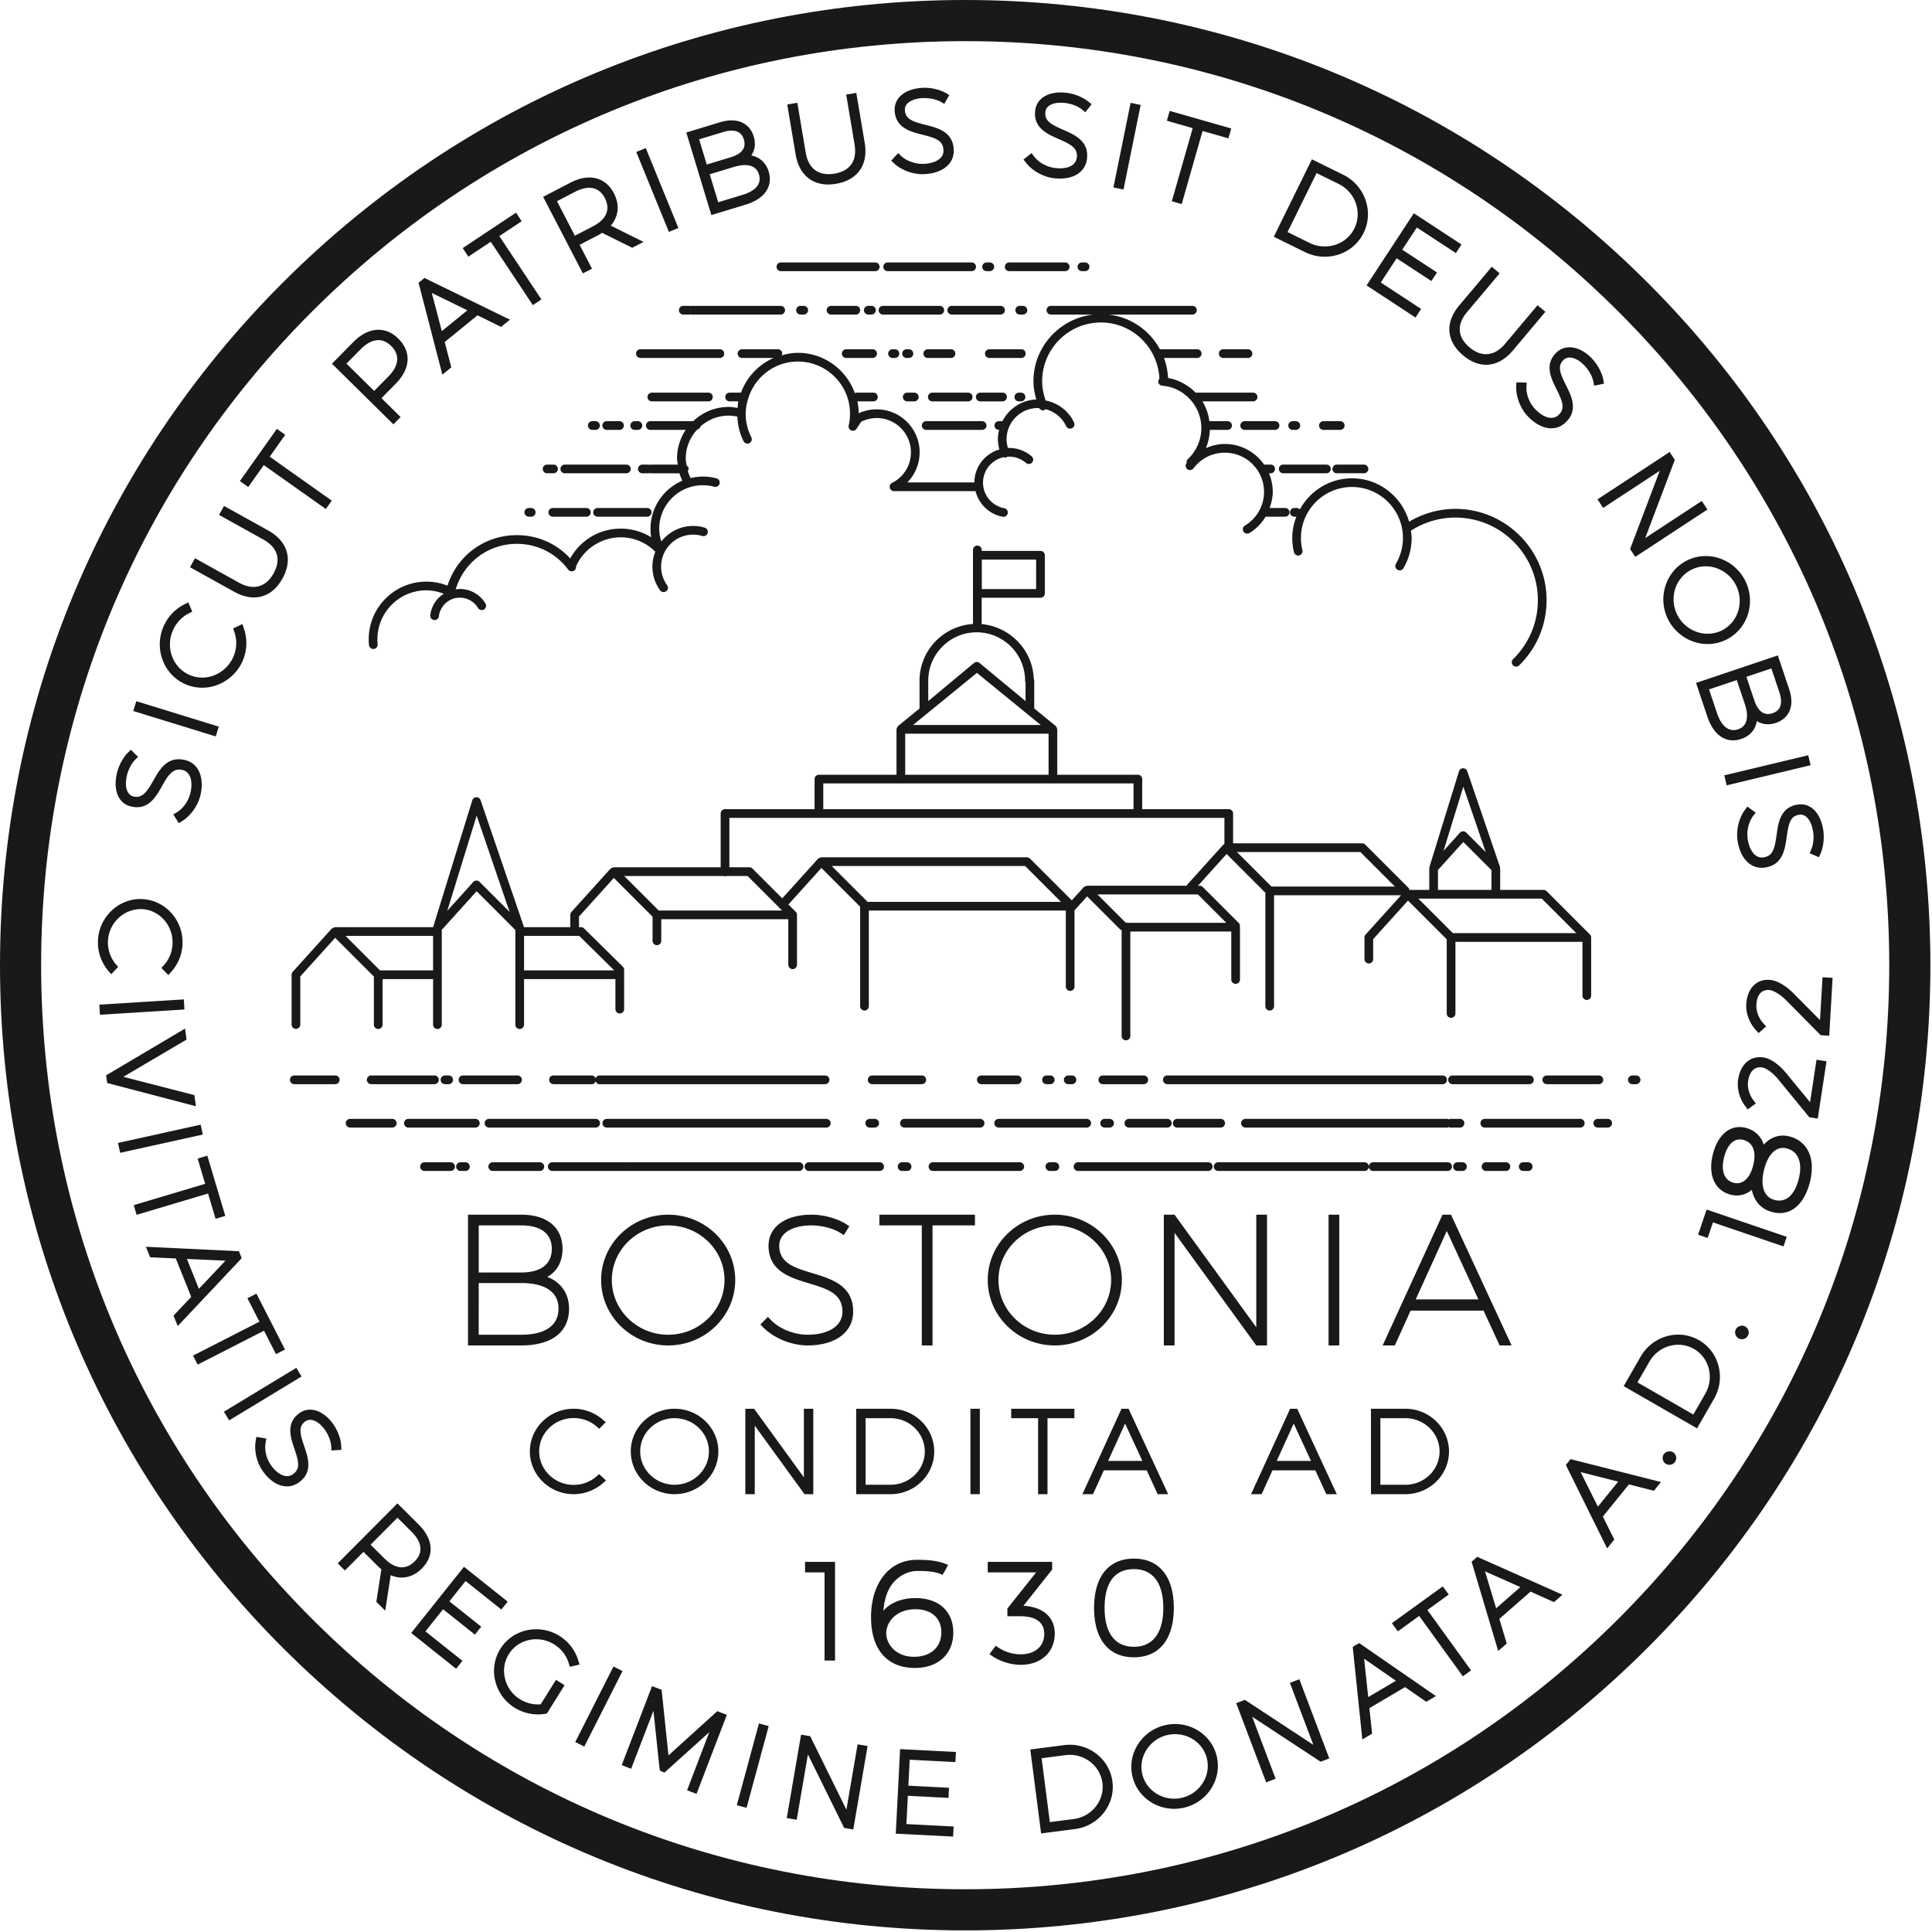 <svg class="seal" width="720" height="720" xmlns="http://www.w3.org/2000/svg"><g class="seal__paths" fill="#1A1918" fill-rule="evenodd"><path d="M359.701 704.073c-91.986 0-178.465-35.819-243.509-100.863C51.151 538.163 15.328 451.683 15.328 359.701c0-91.985 35.819-178.462 100.864-243.506C181.236 51.151 267.715 15.331 359.701 15.331c91.988 0 178.465 35.82 243.506 100.864 65.044 65.041 100.863 151.517 100.863 243.506 0 91.985-35.819 178.465-100.863 243.509-65.041 65.044-151.518 100.863-243.506 100.863zm254.344-598.716C546.109 37.417 455.779 0 359.701 0c-96.079 0-186.408 37.417-254.347 105.357C37.414 173.293 0 263.622 0 359.701c0 96.082 37.414 186.411 105.354 254.347 67.936 67.94 158.265 105.354 254.347 105.354 96.081 0 186.411-37.414 254.344-105.354 67.939-67.939 105.357-158.269 105.357-254.347 0-96.075-37.418-186.405-105.357-254.344z"/><path d="M48.96 300.579c.711.157 1.406.24 2.063.24 4.928 0 7.299-4.212 9.393-7.93 2.011-3.568 3.93-6.857 7.575-5.941 2.824.631 4.003 3.936 3.004 8.417-.673 3.029-2.675 5.921-5.096 7.369l-1.316.788 2.05 3.251 1.268-.788c3.28-2.05 5.96-5.893 6.831-9.791.711-3.177.57-6.066-.406-8.359-1.051-2.456-2.95-4.055-5.493-4.618a10.142 10.142 0 0 0-2.207-.263c-5.012 0-7.408 4.253-9.518 8.004-2.236 3.968-4.058 6.623-7.312 5.883-2.457-.551-3.446-3.574-2.524-7.706.513-2.293 1.73-4.653 3.104-6.008l1.088-1.063-2.706-2.649-1.044 1.038c-1.89 1.857-3.526 4.938-4.176 7.846-1.432 6.403.695 11.22 5.422 12.28m32.575-29.792l-30.737-9.48-1.13 3.661 30.723 9.47 1.144-3.651m-12.078-15.645a15.523 15.523 0 0 0 5.884 1.149c6.597 0 12.721-4.157 15.235-10.344a16.74 16.74 0 0 0 .298-11.799l-.538-1.579-3.456 1.624.449 1.278c1.024 2.908.932 6.123-.257 9.047-1.944 4.785-6.649 7.997-11.706 7.997-1.527 0-3.033-.294-4.48-.877-3.027-1.233-5.378-3.613-6.627-6.7-1.252-3.107-1.239-6.543.036-9.676 1.197-2.953 3.363-5.326 6.094-6.681l1.253-.627-1.458-3.472-1.431.721a16.628 16.628 0 0 0-7.965 8.631c-3.418 8.414.47 17.974 8.669 21.308m25.171-32.498c4.397 0 8.077-2.438 10.642-7.05 1.941-3.494 2.476-6.991 1.544-10.111-.929-3.116-3.305-5.809-6.87-7.789l-16.446-9.14-1.864 3.334 16.449 9.147c2.694 1.499 4.391 3.36 5.045 5.534.647 2.156.243 4.567-1.198 7.161-2.838 5.118-7.539 6.374-12.811 3.45l-16.452-9.147-1.855 3.353 16.446 9.131c2.533 1.409 5.012 2.127 7.37 2.127m3.679-49.319l22.724 16.084.4.285 2.216-3.116-23.13-16.379 5.788-8.173-3.123-2.207-13.781 19.463 3.122 2.216 5.784-8.173m30.817-37.815l5.313-5.38c3.93-3.988 8.02-4.468 11.271-1.259 1.537 1.512 2.322 3.158 2.331 4.891.013 2.091-1.124 4.355-3.286 6.543l-5.31 5.39-10.319-10.185zm17.487 22.624l2.684-2.728-7.129-7.027 5.313-5.384c5.553-5.637 5.896-11.93.919-16.84-2.155-2.13-4.698-3.254-7.353-3.254-3.168 0-6.396 1.57-9.333 4.539l-7.994 8.109 22.541 22.24.352.345zm27.569-42.48l-9.525 7.744-3.737-14.227 13.262 6.483zm-5.986 21.259l-2.469-9.448 12.237-9.954 8.494 4.173.285.138 3.299-2.69-31.854-15.537-2.194 1.787 8.871 34.238 3.331-2.707zm14.701-46.804l15.68 23.6 3.19-2.117-15.68-23.604 8.333-5.54-2.104-3.193-19.876 13.201 2.11 3.193 8.347-5.54m24.67-15.124l6.713-3.487c5.019-2.611 8.977-1.813 11.107 2.283 1.089 2.098 1.268 4.068.532 5.858-.75 1.816-2.422 3.408-4.964 4.73l-6.71 3.478-6.678-12.862zm13.054 25.155l-4.615-8.894 6.713-3.488a25.621 25.621 0 0 0 1.694-.983l11.204 5.566 4.221-2.181-12.228-6.073c2.962-3.42 3.398-7.782 1.172-12.067-1.96-3.783-5.208-5.868-9.141-5.868-2.241 0-4.637.657-7.129 1.954l-10.101 5.252 14.809 28.524 3.401-1.742zm32.194-15.162l-12.145-29.776-3.548 1.435 12.154 29.782 3.539-1.441m14.838-9.602l-3.161-10.431 8.987-2.723c1.525-.464 2.915-.698 4.132-.698 2.767 0 4.525 1.173 5.227 3.485 1.319 4.365-2.64 6.565-6.195 7.642l-8.99 2.725zm-7.113-23.447l8.99-2.726c1.131-.345 2.178-.518 3.104-.518 2.379 0 3.923 1.108 4.589 3.298.452 1.486.304 2.787-.435 3.863-.801 1.162-2.326 2.114-4.411 2.748l-8.986 2.725-2.851-9.39zm4.564 28.226l12.651-3.844c3.472-1.05 6.011-2.645 7.549-4.733 1.614-2.191 2.017-4.827 1.165-7.632-.98-3.235-3.324-5.391-6.495-6.012 1.381-1.973 1.704-4.452.91-7.072-1.156-3.814-4.151-6.001-8.218-6.001-1.326 0-2.755.227-4.247.679l-12.654 3.84 9.195 30.304.144.471zm43.544-11.402c.939 0 1.928-.09 2.937-.266 3.965-.663 7.037-2.421 8.881-5.083 1.871-2.69 2.47-6.136 1.778-10.236l-3.04-18.066-.08-.487-3.772.634 3.122 18.557c.509 3.036.112 5.521-1.178 7.385-1.281 1.851-3.418 3.04-6.342 3.53-5.899.928-9.678-1.848-10.684-7.853l-3.036-18.083-.08-.49-3.776.66 3.122 18.537c1.198 7.155 5.628 11.261 12.148 11.261m35.647-7.677l-.298.006c-3.123 0-6.255-1.137-8.174-2.965l-1.105-1.064-2.594 2.838 1.099 1.012c2.68 2.476 6.725 4.013 10.562 4.013.234 0 .462-.006.686-.022 6.908-.334 11.206-3.917 10.953-9.122-.275-6.697-5.986-8.115-10.572-9.252-5.054-1.269-7.456-2.226-7.616-5.503a3.118 3.118 0 0 1 .845-2.338c1.124-1.242 3.229-2.001 5.906-2.13l.282-.003c2.37 0 4.858.548 6.338 1.4l1.313.759 1.848-3.296-1.278-.74c-2.29-1.325-5.726-2.1-8.679-1.937-6.45.311-10.63 3.721-10.399 8.487.32 6.473 5.934 7.872 10.447 9 5.153 1.284 7.597 2.267 7.741 5.729.067 1.368-.487 2.515-1.653 3.405-1.306 1.009-3.266 1.604-5.652 1.723m48.476 5.342a20.4 20.4 0 0 0 2.226.131c5.688 0 9.554-2.805 10.082-7.318.839-6.642-4.557-8.99-8.891-10.876-4.778-2.088-6.988-3.427-6.601-6.681.25-2.12 2.399-3.385 5.743-3.385.535 0 1.095.032 1.669.099 2.328.269 4.797 1.239 6.286 2.469l1.179.974 2.344-2.966-1.124-.926c-2.046-1.691-5.278-3.007-8.237-3.359a19.064 19.064 0 0 0-2.14-.128c-5.38 0-9.028 2.594-9.521 6.773-.759 6.438 4.541 8.75 8.814 10.614 4.868 2.124 7.116 3.501 6.681 6.928-.292 2.482-2.63 3.962-6.255 3.962a14.291 14.291 0 0 1-1.81-.116c-3.087-.362-6.168-2.056-7.85-4.32l-.916-1.227-3.026 2.37.912 1.179c2.367 3.058 6.464 5.335 10.435 5.803m32.223-26.826l.096-.48-3.748-.782-6.299 31.031-.096.481 3.75.784 6.297-31.034m11.709 35.419l3.683 1.044 7.782-27.249 9.631 2.751 1.047-3.686-22.941-6.549-1.054 3.67 9.634 2.758-7.782 27.261m62.152-6.473a12.681 12.681 0 0 1 6.405 7.178c1.108 3.135.926 6.472-.519 9.4-2.04 4.15-6.277 6.725-11.049 6.725-1.979 0-3.885-.445-5.659-1.322l-8.206-4.042 10.825-21.974 8.203 4.035zm-5.16 27.131c6.242 0 11.789-3.398 14.483-8.862 3.914-7.966.49-17.702-7.632-21.708l-11.636-5.727-14.204 28.853 11.632 5.727a16.574 16.574 0 0 0 7.357 1.717zm15.585 10.697l17.832 11.693.41.272 2.098-3.203-15.043-9.854 5.909-9.016 12.535 8.205.41.266 2.101-3.187-12.952-8.487 5.429-8.279 14.55 9.525 2.104-3.187-17.349-11.373-.41-.272-17.352 26.487-.272.41m30.89 17.163c.243 3.228 1.995 6.303 5.07 8.894 2.783 2.332 5.675 3.513 8.602 3.513 3.597 0 7.046-1.844 9.983-5.332l12.103-14.403-2.93-2.453-12.107 14.393c-3.878 4.612-8.724 5.115-13.185 1.348-2.284-1.915-3.523-4.026-3.683-6.274-.164-2.251.759-4.589 2.741-6.947l11.789-14.024.314-.378-2.924-2.454-12.106 14.39c-2.674 3.181-3.907 6.454-3.667 9.727m40.61 31.166c-2.075 1.979-5.576 1.044-8.66-2.217-2.136-2.254-3.411-5.534-3.254-8.349l.087-1.547-3.847-.086-.051 1.47c-.144 3.856 1.54 8.231 4.285 11.145 2.745 2.902 5.861 4.5 8.779 4.5 1.989 0 3.814-.737 5.278-2.127 4.903-4.56 2.267-9.819.147-14.047-2.328-4.66-3.164-7.1-.781-9.358 1.79-1.694 4.99-.756 7.805 2.232 1.608 1.694 2.876 4.02 3.231 5.925l.282 1.502 3.696-.762-.266-1.441c-.483-2.607-2.123-5.691-4.17-7.853-2.587-2.745-5.579-4.257-8.426-4.257-1.826 0-3.481.647-4.782 1.871-4.711 4.461-2.123 9.637-.041 13.797 2.373 4.756 3.215 7.251.688 9.602m14.569 31.39l2.098 3.199 21.09-13.836-10.771 28.434-.275.714 1.931 2.934 26.471-17.375.413-.269-2.098-3.199-21.087 13.835 10.765-28.433.275-.715-1.928-2.933-26.47 17.375-.414.269m51.702 32.203c3.033 6.28.564 13.781-5.505 16.721a11.825 11.825 0 0 1-5.154 1.169c-4.807 0-9.284-2.834-11.405-7.222-3.033-6.28-.547-13.787 5.548-16.734a11.714 11.714 0 0 1 5.134-1.169c4.794 0 9.262 2.838 11.382 7.235zm-18.185-9.503c-3.85 1.861-6.735 5.173-8.125 9.32a16.536 16.536 0 0 0 .8 12.513c2.758 5.704 8.587 9.391 14.851 9.391a15.5 15.5 0 0 0 6.816-1.563c7.968-3.853 11.238-13.641 7.289-21.82-2.757-5.711-8.58-9.403-14.828-9.403-2.377 0-4.667.525-6.803 1.562zm31.271 40.32l2.995 8.903c.384 1.134.788 2.809.535 4.337-.279 1.71-1.288 2.834-3.075 3.436a5.445 5.445 0 0 1-1.739.308c-2.774 0-4.263-2.694-5.025-4.952l-2.995-8.903 9.304-3.129zm-12.41 22.678c-3.331 1.143-6.165-1.044-7.821-5.96l-2.992-8.904 10.329-3.475 2.998 8.904c.97 2.879 1.931 7.936-2.514 9.435zm-11.447-4.743c1.922 5.713 5.323 8.862 9.58 8.862.989 0 2.011-.176 3.039-.516 3.26-1.102 5.3-3.452 5.819-6.671 1.986 1.294 4.519 1.553 7.094.695 2.578-.875 4.388-2.537 5.234-4.804.819-2.194.72-4.827-.285-7.821l-4.215-12.529-30.481 10.252 4.215 12.532zm6.316 21.91l.881 3.728 29.827-7.159 1.454-.342-.884-3.722-30.801 7.382-.477.113m27.316 10.889c-6.402 1.018-7.193 6.751-7.831 11.36-.727 5.265-1.441 7.802-4.858 8.311-2.844.487-5.176-2.197-5.887-6.719-.487-3.069.311-6.495 2.031-8.725l.938-1.22-3.113-2.264-.877 1.191c-2.3 3.104-3.383 7.661-2.761 11.617.98 6.171 4.423 10.008 8.983 10.008.43 0 .862-.038 1.272-.106 6.614-.996 7.414-6.825 8.058-11.507.717-5.163 1.406-7.651 4.644-8.161 2.444-.416 4.513 2.076 5.176 6.243.365 2.312.099 4.951-.679 6.722l-.609 1.393 3.475 1.474.592-1.352c1.073-2.428 1.464-5.896.997-8.836-.929-5.874-4.132-9.525-8.36-9.525-.39 0-.794.032-1.191.096M41.427 363.067l2.604-2.716-.865-1.009c-1.957-2.312-3.004-5.287-2.943-8.372.128-6.719 5.65-12.186 12.298-12.186 3.19.054 6.178 1.403 8.411 3.795 2.239 2.399 3.436 5.544 3.369 8.859-.061 3.119-1.207 6.05-3.225 8.247l-.942 1.028 2.585 2.661 1.054-1.159a16.344 16.344 0 0 0 4.256-10.707c.173-8.906-6.748-16.292-15.444-16.465h-.281c-8.552 0-15.642 7.113-15.809 15.857a16.471 16.471 0 0 0 3.875 10.908l1.057 1.259m27.3 13.144l-.221-3.763-31.002 1.934-.49.029.237 3.763 30.989-1.934.487-.029m3.709 31.902l-26.471-6.812 23.56-13.881-.564-4.099-29.407 17.429.393 2.847 33.062 8.661-.573-4.145m2.341 11.024l-30.333 6.71-.483.105.832 3.677 30.794-6.809-.81-3.683m5.57 35.073l3.609-1.092-6.69-22.413-3.61 1.067 2.806 9.413-26.621 7.942 1.079 3.607 26.618-7.937 2.809 9.413m3.683 15.607l-9.906 10.502-4.465-11.146 14.371.644zm5.012-3.53l-33.894-1.62-.763-.039 1.57 3.927 9.566.442 5.749 14.332-6.601 6.963 1.57 3.888 23.837-25.295-1.034-2.598zm13.81 38.359l3.363-1.707-10.425-20.398-.224-.435-3.363 1.707 4.471 8.743-24.292 12.42-.436.225 1.71 3.362 24.732-12.644 4.464 8.727m9.531 8.34l-1.95-3.225-26.563 16.097-.42.253 1.951 3.225 26.563-16.097.419-.253m14.775 25.888c-.125-2.601-1.307-5.813-3.008-8.186-2.434-3.402-5.563-5.349-8.58-5.349-1.435 0-2.761.433-3.946 1.281-5.172 3.703-3.343 9.08-1.873 13.401 1.672 4.925 2.158 7.459-.605 9.403-2.265 1.643-5.551.259-8.097-3.293-1.771-2.479-2.575-5.829-2.05-8.538l.282-1.48-3.731-.634-.253 1.451c-.65 3.741.407 8.212 2.687 11.386 2.588 3.619 5.775 5.614 8.974 5.614 1.579 0 3.052-.484 4.375-1.432 5.368-3.789 3.504-9.246 2.008-13.63-1.64-4.83-2.126-7.312.477-9.179 1.996-1.397 4.923-.077 7.267 3.183 1.336 1.87 2.261 4.305 2.357 6.197l.077 1.499 3.706-.253-.067-1.441m27.386 43c-3.292 3.298-7.283 2.895-11.187-.993l-5.24-5.217 10.012-10.06 5.24 5.227c2.786 2.773 5.252 6.94 1.175 11.043zm1.486-13.721l-7.911-7.878-21.913 22.005-.345.35 2.674 2.651 6.924-6.956 5.24 5.227c.455.451.906.852 1.425 1.291l-1.877 12.125 3.318 3.283 2.04-13.208c1.345.58 2.713.871 4.081.871 2.722 0 5.329-1.169 7.532-3.385 4.747-4.769 4.305-10.893-1.188-16.376zm17.481 21.052l13.333 10.626 2.357-2.946-16.289-12.984-19.659 24.661 16.738 13.342 2.344-2.956-13.781-10.975 6.572-8.251 11.869 9.461 2.345-2.956-11.863-9.445 6.034-7.577m42.003 29.625a16.293 16.293 0 0 0-6.998-9.153 16.325 16.325 0 0 0-8.669-2.499c-5.525 0-10.528 2.726-13.378 7.293-2.236 3.568-2.911 7.821-1.903 11.975 1.006 4.147 3.571 7.69 7.223 9.973a16.43 16.43 0 0 0 8.714 2.486c.897 0 1.784-.071 2.633-.205l.66-.106 6.607-10.569-3.197-2.002-5.7 9.122a12.765 12.765 0 0 1-7.741-1.884 12.52 12.52 0 0 1-5.563-7.683c-.779-3.18-.273-6.428 1.425-9.137 2.174-3.472 5.989-5.541 10.204-5.541 2.36 0 4.682.669 6.709 1.934 2.643 1.656 4.567 4.145 5.419 7.008l.394 1.326 3.619-.83-.458-1.508m13.119 2.213l-14.249 28.152 3.359 1.716 14.249-28.151-3.359-1.717m20.491 33.135l-2.563-24.446-3.564-1.358-11.299 29.439 3.513 1.362 8.305-21.625 2.277 21.5.198.864 1.634.676 16.696-15.049-8.267 21.64 3.52 1.336 11.303-29.446-3.562-1.368-18.191 16.475m25.593 18.086l-.132.477 3.642.971 8.247-30.452-3.635-.98-8.122 29.984m40.716 2.152l-13.496-27.389-3.405-.58-5.332 31.095 3.715.625 4.176-24.351 13.496 27.39 3.402.58 5.335-31.095-3.718-.625-4.173 24.35m18.396 8.942l21.366 1.086.195-3.763-17.602-.903.541-10.534 15.152.775.189-3.77-15.149-.775.497-9.675 17.029.877.188-3.769-20.792-1.06-1.614 31.511m57.419-4.311l-3.069-23.805 8.878-1.15a13.224 13.224 0 0 1 1.627-.103c6.156 0 11.383 4.494 12.155 10.454.842 6.55-3.965 12.59-10.713 13.464l-8.878 1.14zm7.459-28.83c-.708 0-1.425.048-2.133.14l-12.616 1.624 3.972 30.801.06.487 12.613-1.634c4.25-.541 8.045-2.68 10.69-6.024 2.656-3.347 3.821-7.485 3.283-11.655-1.005-7.83-7.83-13.739-15.869-13.739zm42.135 19.674c-1.08.285-2.172.426-3.245.426-5.569 0-10.431-3.638-11.824-8.853-.817-3.061-.346-6.293 1.332-9.092a12.51 12.51 0 0 1 7.546-5.678 12.736 12.736 0 0 1 3.263-.423c5.56 0 10.413 3.622 11.796 8.814 1.707 6.402-2.274 13.044-8.868 14.806zm-2.931-27.399c-1.412 0-2.837.189-4.231.563-8.605 2.297-13.787 10.995-11.549 19.39 1.826 6.853 8.19 11.645 15.47 11.645 1.422 0 2.84-.189 4.211-.558 8.603-2.296 13.778-11.011 11.536-19.427-1.822-6.838-8.173-11.613-15.437-11.613zm82.326-16.123l-10.338 6.095-1.534-14.31 11.872 8.215zm-16.113-12.625l3.581 34.506 3.641-2.152-1.008-9.519 13.304-7.846 7.872 5.47 3.626-2.117-28.617-19.764-2.399 1.422zm35.778-19.498l-2.22-3.043-18.956 13.714 2.219 3.043 7.949-5.749 16.276 22.515 3.053-2.219-16.28-22.509 7.959-5.752m26.704-2.79l-9.035 7.905-4.157-13.772 13.192 5.867zm-16.077-11.264l-2.101 1.835 9.912 33.241 3.183-2.763-2.754-9.183 11.62-10.178 8.753 3.92 3.154-2.764-31.482-13.98-.285-.128zm52.524-28.036l-7.568 9.32-6.431-12.872 13.999 3.552zm-19.511-6.207l15.053 30.4.343.689 2.664-3.29-4.266-8.57 9.733-11.994 9.292 2.383 2.648-3.258-33.708-8.528-1.759 2.168zm36.518-4.026c-.782 1.13-.49 2.745.637 3.526.42.292.919.449 1.441.449.846 0 1.63-.41 2.098-1.089a2.523 2.523 0 0 0 .4-1.9 2.504 2.504 0 0 0-1.041-1.63c-1.069-.743-2.796-.416-3.535.644m-9.82-26.743l4.461-7.757c2.223-3.869 6.335-6.268 10.73-6.268 2.056 0 4.077.535 5.845 1.554 5.729 3.299 7.628 10.783 4.237 16.683l-4.462 7.763-20.811-11.975zm22.919-15.732a15.495 15.495 0 0 0-7.725-2.065c-5.736 0-11.101 3.126-13.996 8.157l-6.341 11.037 27.344 15.728 6.339-11.033c2.139-3.725 2.735-8.049 1.675-12.174-1.064-4.131-3.655-7.558-7.296-9.65zm17.086-5.188c-1.201-.57-2.834.038-3.382 1.214a2.53 2.53 0 0 0-.086 1.941 2.53 2.53 0 0 0 2.373 1.678c.99 0 1.896-.573 2.309-1.457a2.51 2.51 0 0 0 .077-1.944 2.5 2.5 0 0 0-1.291-1.432m-17.426-34.125l3.571 1.214 1.98-5.803 26.288 8.954 1.21-3.571-29.856-10.168-3.193 9.374m20.511-25.683c-1.291 4.897-4.126 7.306-7.498 6.262-3.356-1.022-4.58-4.606-3.273-9.586 1.082-4.125 3.209-6.492 5.829-6.492l.125.003c.464.013.948.096 1.438.247 1.662.506 2.808 1.55 3.407 3.107.654 1.691.644 3.923-.028 6.459zm16.939 5.16c-1.579 6.015-4.961 8.763-9.144 7.517-1.851-.564-3.123-1.794-3.782-3.658-.721-2.024-.676-4.705.128-7.747 1.319-5.041 3.856-7.933 6.959-7.933l.151.003a5.93 5.93 0 0 1 1.563.266c2.046.624 3.452 1.909 4.173 3.817.768 2.018.752 4.692-.048 7.735zm-2.876-15.95c-3.767-1.162-7.354-.115-10.095 2.908-1.019-3.074-3.161-5.181-6.246-6.126a9.603 9.603 0 0 0-2.767-.426c-4.56 0-8.253 3.699-9.877 9.89-.948 3.619-.929 6.918.058 9.537 1.063 2.816 3.161 4.769 6.072 5.65 3.052.922 5.941.33 8.311-1.701.858 4.186 3.325 7.005 7.168 8.18.993.301 1.989.471 2.959.503l.288.003c5.208 0 9.275-4.099 11.159-11.245 1.226-4.672 1.028-8.794-.58-11.92-1.316-2.553-3.545-4.369-6.45-5.253zm7.161-12.907l-8.132-9.886c-2.924-3.815-6.357-6.351-9.192-6.787-4.941-.717-8.608 2.473-9.483 8.202-.512 3.382.497 7.123 2.7 10.006l.878 1.153 3.033-2.23-.913-1.191c-1.576-2.062-2.329-4.81-1.967-7.174.545-3.584 2.454-5.477 5.192-5.038 1.825.276 4.487 2.376 6.787 5.365l10.706 13.06.122.148 3.151.48 3.251-21.362-3.728-.564-2.405 15.818m4.644-46.561l-.932 15.969-9.016-9.089c-3.267-3.533-6.921-5.736-9.768-5.896-4.919-.382-8.362 3.241-8.695 9.038-.199 3.411 1.153 7.042 3.615 9.713l.984 1.067 2.812-2.498-1.019-1.105c-1.761-1.906-2.767-4.574-2.626-6.96.205-3.551 1.761-5.505 4.372-5.505l.33.003c1.828.115 4.743 2.005 7.26 4.718l11.873 12.004.131.134 3.187.195 1.255-21.58-3.763-.208M213.782 528.471c3.222 0 6.271 1.125 8.583 3.168l.945.833 2.44-2.441-1.076-.945A16.56 16.56 0 0 0 213.782 525c-8.997 0-16.315 7.132-16.315 15.898 0 8.788 7.318 15.937 16.315 15.937 4.009 0 7.891-1.467 10.934-4.129l1.114-.976-2.555-2.377-.91.801c-2.344 2.072-5.39 3.212-8.583 3.212-7.082 0-12.843-5.592-12.843-12.468 0-6.854 5.761-12.427 12.843-12.427m24.805 12.427c0-6.831 5.742-12.385 12.801-12.385s12.801 5.554 12.801 12.385c0 6.854-5.742 12.427-12.801 12.427s-12.801-5.573-12.801-12.427zm29.116 0c0-8.766-7.319-15.898-16.315-15.898-8.996 0-16.315 7.132-16.315 15.898 0 8.788 7.319 15.937 16.315 15.937 8.996 0 16.315-7.149 16.315-15.937zm13.573-9.605l18.396 25.337.148.205h3.27V525h-3.511v25.545l-18.399-25.34-.148-.205h-3.27v31.835h3.514v-25.542m41.312 22.032v-24.812h9.297c7.037 0 12.76 5.573 12.76 12.427 0 6.831-5.723 12.385-12.76 12.385h-9.297zm25.57-12.385c0-8.789-7.302-15.94-16.273-15.94h-12.811v31.835h12.811c8.971 0 16.273-7.133 16.273-15.895zm13.49 15.895h3.51V525h-3.51v31.835zm28.728 0v-28.322h10.012V525h-23.537v3.513h10.012v28.322h3.513m22.589-12.398l6.319-13.929 6.451 13.929h-12.77zm-1.588 3.513h15.969l4.089 8.885h3.911l-14.627-31.55-.131-.285h-2.633l-14.252 31.137-.317.698h3.946l4.045-8.885zm77.201-3.513h-12.772l6.322-13.929 6.45 13.929zM483.428 525h-2.629l-14.255 31.137-.317.698h3.945l4.045-8.885h15.972l4.087 8.885h3.91L483.428 525zm53.06 15.94c0 6.831-5.723 12.385-12.76 12.385h-9.301v-24.812h9.301c7.037 0 12.76 5.573 12.76 12.427zm3.51 0c0-8.789-7.299-15.94-16.27-15.94h-12.811v31.835h12.811c8.971 0 16.27-7.133 16.27-15.895zm-228.802 77.896v-36.77h-11.175v3.914h7.261v32.856h3.914m39.614-10.521c0 5.544-3.984 9.125-10.156 9.125-7.161 0-10.383-5.089-10.383-8.705 0-4.372 3.818-9.019 10.899-9.019 5.947 0 9.64 3.296 9.64 8.599zm4.455.106c0-7.933-5.403-12.862-14.095-12.862-5.028 0-9.211 1.652-11.959 4.686.397-4.853 1.874-8.67 4.308-11.092 1.386-1.38 4.307-3.695 8.279-3.695 2.523 0 6.338 0 9.031 1.277l.413.196 1.326-2.268.308-.579-.019-.007.486-.861-.502-.218c-3.61-1.566-7.652-1.698-11.159-1.698-10.21 0-17.07 8.606-17.07 21.414 0 3.978.66 7.433 1.966 10.284l.445.89c2.691 5.044 7.504 7.709 13.92 7.709 8.698 0 14.322-5.172 14.322-13.176zm37.813.318c0-6.056-4.445-9.938-11.677-10.3l10.583-13.353.119-.138v-2.882h-23.998v3.914h18.034l-10.599 13.324-.119.138v2.885h4.859c4.051 0 8.881 1.147 8.881 6.608 0 4.602-3.446 7.574-8.785 7.574-2.847 0-5.887-.9-8.129-2.412l-1.159-.778-2.36 3.142 1.306.865c2.937 1.94 6.803 3.1 10.342 3.1 7.597 0 12.702-4.699 12.702-11.687m18.574-9.526c0-6.591 1.893-14.444 10.915-14.444 7.068 0 10.96 5.127 10.96 14.444 0 9.349-3.892 14.496-10.96 14.496-7.04 0-10.915-5.147-10.915-14.496zm10.915 18.409c9.454 0 14.877-6.709 14.877-18.409 0-11.667-5.423-18.361-14.877-18.361-9.422 0-14.829 6.694-14.829 18.361 0 11.7 5.407 18.409 14.829 18.409zM178.408 474.221v-17.548h15.853c7.337 0 11.379 3.103 11.379 8.74 0 5.682-4.042 8.808-11.379 8.808h-15.853zm29.734 13.461c0 6.274-4.929 9.729-13.881 9.729h-15.853V478.15h15.853c8.952 0 13.881 3.386 13.881 9.532zm3.929.067c0-5.605-2.94-9.881-8.109-11.885 3.667-2.044 5.672-5.711 5.672-10.451 0-7.975-5.749-12.737-15.373-12.737h-19.85v48.729h19.85c11.318 0 17.81-4.977 17.81-13.656zm57.934-10.739c0 11.251-9.416 20.401-20.993 20.401-11.578 0-20.997-9.15-20.997-20.401 0-11.216 9.419-20.337 20.997-20.337 11.577 0 20.993 9.121 20.993 20.337zm-20.993-24.334c-13.779 0-24.991 10.918-24.991 24.334 0 13.452 11.212 24.395 24.991 24.395 13.778 0 24.987-10.943 24.987-24.395 0-13.416-11.209-24.334-24.987-24.334zm68.932 36.2c.077-9.797-8.055-12.25-15.236-14.422-6.6-1.995-12.301-3.721-12.301-10.226 0-4.589 4.721-7.555 12.032-7.555 3.885 0 8.155 1.13 10.874 2.882l1.14.737 2.072-3.324-1.105-.715c-3.363-2.171-8.458-3.577-12.981-3.577-9.736 0-16.029 4.535-16.029 11.552 0 9.471 7.991 11.892 15.049 14.031 6.732 2.037 12.545 3.799 12.491 10.608 0 5.191-5.086 8.544-12.958 8.544-5.169 0-10.608-2.213-13.852-5.639l-.945-1-2.831 2.831.926.945c4.096 4.164 10.649 6.857 16.702 6.857 10.296 0 16.952-4.919 16.952-12.529m45.392-36.2h-35.618v3.997h15.812v44.732h3.994v-44.732h15.812v-3.997m50.753 24.334c0 11.251-9.416 20.401-20.993 20.401-11.578 0-20.997-9.15-20.997-20.401 0-11.216 9.419-20.337 20.997-20.337 11.577 0 20.993 9.121 20.993 20.337zm3.994 0c0-13.416-11.209-24.334-24.987-24.334-13.778 0-24.991 10.918-24.991 24.334 0 13.452 11.213 24.395 24.991 24.395s24.987-10.943 24.987-24.395zm19.636-17.557L468.03 501.2l.147.205h3.997v-48.729h-3.997v41.956l-30.311-41.751-.147-.205h-3.997v48.729h3.997v-41.952m57.396 41.952h3.994v-48.729h-3.994v48.729zm55.831-17.166h-23.347l11.579-25.494 11.768 25.494zm7.791 16.878l.131.288h4.462l-22.583-48.729h-3.164l-21.987 48.031-.317.698h4.523l5.895-12.98h27.181l5.859 12.692zM435.293 140.852a24.93 24.93 0 0 0-1.513-7.452h12.388c.893 0 1.62-.727 1.62-1.621 0-.893-.727-1.62-1.62-1.62h-13.894c-3.827-7.03-10.845-11.98-19.145-12.933h31.252c.893 0 1.62-.727 1.62-1.62 0-.894-.727-1.621-1.62-1.621h-52.739c-.894 0-1.621.727-1.621 1.621 0 .893.727 1.62 1.621 1.62h15.785c-12.507 1.436-22.287 11.965-22.287 24.85 0 2.338.431 4.596 1.056 6.805-5.541.213-10.273 3.457-12.652 8.129-.045-.003-.071-.048-.116-.048h-1.192c-.893 0-1.62.727-1.62 1.621 0 .893.727 1.62 1.62 1.62h.103c-.275 1.129-.461 2.292-.461 3.504 0 1.303.226 2.565.554 3.803-5.344 1.564-9.282 6.44-9.319 12.275H338.13a15.967 15.967 0 0 0 4.59-11.229c0-8.823-7.181-16.004-16.004-16.004-2.316 0-4.615.506-6.703 1.467a22.657 22.657 0 0 0-.476-4.442h5.959a1.622 1.622 0 1 0 0-3.245h-6.463c-.174 0-.289.134-.446.185-3.155-8.729-11.442-15.023-21.246-15.023-2.121 0-4.134.387-6.082.934.103-.214.269-.396.269-.649 0-.893-.727-1.62-1.621-1.62h-13.384c-.894 0-1.621.727-1.621 1.62 0 .894.727 1.621 1.621 1.621h11.778c-5.626 2.459-10.01 7.149-12.158 12.932h-4.28a1.623 1.623 0 0 0 0 3.245h3.271c-.164.794-.177 1.636-.256 2.458-1.109-.196-2.223-.386-3.351-.386-5.117 0-9.746 2.041-13.192 5.313h-15.969c-.894 0-1.621.727-1.621 1.621 0 .893.727 1.62 1.621 1.62h13.191a19.09 19.09 0 0 0-3.243 10.656c0 .771.195 1.518.287 2.28h-10.235c-.116 0-.189.101-.298.124-.109-.023-.182-.124-.298-.124h-2.386c-.893 0-1.62.727-1.62 1.621 0 .893.727 1.62 1.62 1.62h2.386c.116 0 .189-.1.298-.123.109.023.182.123.298.123h10.846c.287.95.659 1.867 1.088 2.761-6.971 2.967-11.873 9.882-11.873 17.923 0 1.066.086 2.129.259 3.173a21.337 21.337 0 0 0-11.353-3.234c-7.892 0-15.037 4.243-18.823 11.12-5.166-5.612-12.209-8.693-19.905-8.693-11.93 0-22.246 7.546-25.833 18.829a21.35 21.35 0 0 0-7.895-1.499c-11.837 0-21.471 9.634-21.471 21.471 0 .727.039 1.458.109 2.175a1.615 1.615 0 0 0 1.611 1.457l.167-.006a1.63 1.63 0 0 0 1.447-1.778 17.686 17.686 0 0 1-.092-1.848c0-10.053 8.176-18.23 18.229-18.23 2.265 0 4.441.48 6.524 1.281-.794.511-1.549 1.087-2.203 1.8a11.04 11.04 0 0 0-2.851 6.185 1.621 1.621 0 0 0 1.406 1.797c.068.009.138.016.205.016a1.62 1.62 0 0 0 1.608-1.429 7.826 7.826 0 0 1 2.015-4.378 7.812 7.812 0 0 1 5.457-2.536c2.082-.065 4.106.646 5.65 2.065a7.678 7.678 0 0 1 1.444 1.778c.439.73 1.477 1.005 2.22.563a1.62 1.62 0 0 0 .567-2.216 11.136 11.136 0 0 0-2.037-2.511 11.126 11.126 0 0 0-7.982-2.914c-.368.015-.719.101-1.08.152 3.022-10.054 12.131-16.983 22.785-16.983 7.61 0 14.585 3.498 19.149 9.605a1.65 1.65 0 0 0 1.695.596 1.62 1.62 0 0 0 1.204-1.332l.099-.676a18.3 18.3 0 0 1 16.581-10.62c4.825 0 9.379 1.901 12.89 5.356-.682 1.721-1.085 3.582-1.085 5.543 0 3.196.986 6.251 2.85 8.839a1.605 1.605 0 0 0 2.255.365c.352-.253.586-.624.656-1.053a1.62 1.62 0 0 0-.285-1.208 11.804 11.804 0 0 1-2.235-6.943c0-6.563 5.336-11.898 11.898-11.898 1.166 0 2.319.166 3.427.499.852.25 1.768-.24 2.018-1.086.125-.413.08-.851-.125-1.233a1.626 1.626 0 0 0-.961-.781 15.154 15.154 0 0 0-4.359-.641c-4.803 0-9.04 2.293-11.816 5.793-.468-1.529-.79-3.096-.79-4.732 0-8.949 7.28-16.229 16.228-16.229 1.458 0 2.896.189 4.273.567.823.234 1.758-.298 1.985-1.14a1.605 1.605 0 0 0-.156-1.23 1.604 1.604 0 0 0-.981-.756 19.56 19.56 0 0 0-5.121-.682c-1.564 0-3.065.235-4.524.585-.441-.853-.773-1.756-1.052-2.676.134-.236.308-.453.308-.743 0-.551-.32-.963-.741-1.256-.148-.877-.332-1.75-.332-2.645 0-4.16 1.635-7.918 4.248-10.762.628-.116 1.074-.561 1.223-1.177 2.814-2.477 6.462-4.03 10.498-4.03 1.095 0 2.187.151 3.262.372.153 3.207.867 6.299 2.323 9.166.391.778 1.4 1.108 2.178.714a1.628 1.628 0 0 0 .711-2.181 19.179 19.179 0 0 1-2.098-8.788c0-2.034.401-3.958.984-5.802.044-.149.173-.255.173-.418 0-.023-.025-.036-.025-.059 2.626-7.629 9.796-13.159 18.306-13.159 10.716 0 19.434 8.718 19.434 19.438 0 1.483-.167 2.959-.497 4.384a1.62 1.62 0 0 0 .948 1.851c.699.308 1.57.036 1.992-.608l1.695-2.614a12.756 12.756 0 0 1 5.803-1.393c7.04 0 12.763 5.724 12.763 12.763 0 4.849-2.69 9.218-7.024 11.405a1.613 1.613 0 0 0-.845 1.822 1.617 1.617 0 0 0 1.576 1.243h30.358c1.216 4.8 5.079 8.618 10.124 9.551a1.619 1.619 0 0 0 1.889-1.301 1.625 1.625 0 0 0-1.297-1.886 9.68 9.68 0 0 1-7.914-9.525c0-4.675 3.33-8.587 7.741-9.491.156.048.296.139.465.139a1.6 1.6 0 0 0 .631-.131c.061-.026.073-.1.13-.132.242-.018.474-.073.722-.073 2.322 0 4.567.832 6.322 2.344.653.564 1.717.496 2.287-.166a1.62 1.62 0 0 0-.173-2.284 12.905 12.905 0 0 0-8.436-3.135c-.135 0-.259.035-.393.039-.31-1.058-.523-2.142-.523-3.268 0-6.418 5.22-11.639 11.642-11.639.194 0 .373.073.565.083.294.457.761.779 1.318.779.218 0 .432-.045.637-.131.148-.064.194-.222.311-.32 3.35.85 6.238 3.113 7.731 6.325.362.788 1.355 1.162 2.152.784a1.623 1.623 0 0 0 .785-2.152c-2.01-4.319-6.007-7.252-10.574-8.187-.801-2.305-1.305-4.694-1.305-7.173 0-12.074 9.823-21.897 21.897-21.897 11.737 0 21.269 9.323 21.798 20.957-.207.249-.397.524-.423.866a1.62 1.62 0 0 0 1.486 1.743c8.167.643 14.566 7.574 14.566 15.779 0 4.382-1.841 8.603-5.054 11.591-.405.379-.484.902-.405 1.414-.02.026-.046.043-.065.069a1.63 1.63 0 0 0 .32 2.271c.698.518 1.758.365 2.271-.324 2.792-3.712 7.052-5.842 11.689-5.842 8.059 0 14.611 6.556 14.611 14.614 0 5.109-2.725 9.916-7.113 12.542a1.62 1.62 0 0 0-.557 2.223c.291.487.823.791 1.39.791.291 0 .579-.08.832-.231 2.52-1.509 4.541-3.641 6.028-6.088h7.289c.894 0 1.624-.727 1.624-1.62 0-.894-.73-1.621-1.624-1.621h-5.811c.695-1.917 1.187-3.911 1.187-5.996 0-2.458-.5-4.803-1.404-6.937h.622c.894 0 1.621-.727 1.621-1.62 0-.894-.727-1.621-1.621-1.621h-2.439c-3.229-4.628-8.575-7.677-14.635-7.677-2.493 0-4.863.584-7.064 1.535.912-2.137 1.392-4.442 1.478-6.794h6.615c.893 0 1.62-.727 1.62-1.62 0-.894-.727-1.621-1.62-1.621h-6.791c-.368-2.662-1.24-5.174-2.605-7.385h18.93a1.623 1.623 0 0 0 0-3.245h-21.463c-2.708-2.81-6.271-4.745-10.268-5.48m128.101 105.934c-.006.432.16.842.461 1.15.304.313.718.49 1.156.49.423 0 .827-.167 1.134-.465 6.585-6.453 10.214-15.081 10.214-24.302 0-18.755-15.261-34.016-34.017-34.016-6.118 0-11.995 1.702-17.213 4.779-2.661-9.305-11.15-16.178-21.296-16.178-8.387 0-15.616 4.72-19.406 11.591a1.59 1.59 0 0 0-1.165-.522h-.891c-.893 0-1.62.727-1.62 1.621 0 .893.727 1.62 1.62 1.62h.744c-.951 2.473-1.528 5.13-1.528 7.933 0 1.791.214 3.574.64 5.304.209.858 1.096 1.425 1.957 1.191a1.626 1.626 0 0 0 1.188-1.96 19.07 19.07 0 0 1-.544-4.535c0-10.479 8.526-19.002 19.005-19.002s19.002 8.523 19.002 19.002c0 3.392-.904 6.72-2.617 9.628a1.617 1.617 0 0 0 .576 2.213c.25.147.535.227.82.227.571 0 1.105-.304 1.397-.797a22.21 22.21 0 0 0 3.065-11.271c0-.931-.164-1.818-.275-2.72 4.942-3.165 10.626-4.883 16.541-4.883 16.972 0 30.775 13.804 30.775 30.775 0 8.34-3.279 16.148-9.236 21.987a1.597 1.597 0 0 0-.487 1.14M109.68 400.792a1.622 1.622 0 0 0 0 3.244h15.252a1.622 1.622 0 0 0 0-3.244H109.68m53.845 1.62c0-.893-.727-1.62-1.621-1.62h-23.572a1.622 1.622 0 0 0 0 3.244h23.572c.894 0 1.621-.73 1.621-1.624m29.34-1.62h-20.334a1.622 1.622 0 0 0 0 3.244h20.334c.893 0 1.623-.73 1.623-1.624 0-.893-.73-1.62-1.623-1.62m114.612 0h-84.11c-.673 0-1.142.47-1.386 1.057-.245-.587-.713-1.057-1.387-1.057h-14.326a1.622 1.622 0 0 0 0 3.244h14.326c.674 0 1.142-.472 1.387-1.059.244.587.713 1.059 1.386 1.059h84.11a1.622 1.622 0 0 0 0-3.244m37.667 1.62c0-.893-.727-1.62-1.62-1.62h-18.486a1.622 1.622 0 0 0 0 3.244h18.486c.893 0 1.62-.73 1.62-1.624m33.965-1.62h-13.4a1.622 1.622 0 0 0 0 3.244h13.4a1.622 1.622 0 0 0 0-3.244m47.141 0h-15.251a1.622 1.622 0 0 0 0 3.244h15.251a1.622 1.622 0 0 0 0-3.244m111.375 0H435.029a1.622 1.622 0 0 0 0 3.244h102.596a1.622 1.622 0 0 0 0-3.244m33.971 1.62c0-.893-.727-1.62-1.62-1.62h-28.652a1.622 1.622 0 0 0 0 3.244h28.652c.893 0 1.62-.73 1.62-1.624m25.881 0c0-.893-.727-1.62-1.62-1.62h-19.409a1.622 1.622 0 0 0 0 3.244h19.409c.893 0 1.62-.73 1.62-1.624m10.861-1.62a1.622 1.622 0 0 0 0 3.244h1.38c.894 0 1.624-.73 1.624-1.624 0-.893-.73-1.62-1.624-1.62h-1.38m-208.856 3.244a1.622 1.622 0 0 0 0-3.244h-1.381a1.622 1.622 0 0 0 0 3.244h1.381m-8.1 0a1.622 1.622 0 0 0 0-3.244h-1.38a1.622 1.622 0 0 0 0 3.244h1.38m-224.168 0a1.622 1.622 0 0 0 0-3.244h-1.38a1.622 1.622 0 0 0 0 3.244h1.38m-36.738 12.933c-.894 0-1.621.727-1.621 1.62 0 .894.727 1.621 1.621 1.621h15.715c.894 0 1.621-.727 1.621-1.621 0-.893-.727-1.62-1.621-1.62h-15.715m48.297 1.62c0-.893-.727-1.62-1.621-1.62h-24.955c-.894 0-1.621.727-1.621 1.62 0 .894.727 1.621 1.621 1.621h24.955c.894 0 1.621-.727 1.621-1.621m1.841 0c0 .894.73 1.621 1.624 1.621h39.743c.893 0 1.62-.727 1.62-1.621 0-.893-.727-1.62-1.62-1.62h-39.743c-.894 0-1.624.727-1.624 1.62m45.527-1.62c-.894 0-1.621.727-1.621 1.62 0 .894.727 1.621 1.621 1.621h81.801c.893 0 1.62-.727 1.62-1.621 0-.893-.727-1.62-1.62-1.62h-81.801m140.728 1.62c0-.893-.731-1.62-1.624-1.62h-28.191c-.893 0-1.62.727-1.62 1.62 0 .894.727 1.621 1.62 1.621h28.191c.893 0 1.624-.727 1.624-1.621m3.689 0c0 .894.727 1.621 1.621 1.621h32.812c.893 0 1.62-.727 1.62-1.621 0-.893-.727-1.62-1.62-1.62h-32.812c-.894 0-1.621.727-1.621 1.62m48.524 0c0 .894.728 1.621 1.621 1.621h14.326c.893 0 1.62-.727 1.62-1.621 0-.893-.727-1.62-1.62-1.62h-14.326c-.893 0-1.621.727-1.621 1.62m19.646-1.62c-.894 0-1.621.727-1.621 1.62 0 .894.727 1.621 1.621 1.621h16.174c.893 0 1.62-.727 1.62-1.621 0-.893-.727-1.62-1.62-1.62h-16.174m25.417 0c-.894 0-1.621.727-1.621 1.62 0 .894.727 1.621 1.621 1.621h75.328c.18 0 .3-.137.463-.192.162.055.282.192.462.192h3.696c.894 0 1.624-.727 1.624-1.621 0-.893-.73-1.62-1.624-1.62h-3.696c-.18 0-.3.137-.462.192-.163-.055-.283-.192-.463-.192h-75.328m131.305 3.241h3.699c.894 0 1.621-.727 1.621-1.621 0-.893-.727-1.62-1.621-1.62h-3.699c-.894 0-1.621.727-1.621 1.62 0 .894.727 1.621 1.621 1.621m-183.791-3.241c-.894 0-1.621.727-1.621 1.62 0 .894.727 1.621 1.621 1.621h1.848c.893 0 1.62-.727 1.62-1.621 0-.893-.727-1.62-1.62-1.62h-1.848m-20.402 16.173c-.893 0-1.62.728-1.62 1.621 0 .894.727 1.621 1.62 1.621h1.851c.894 0 1.621-.727 1.621-1.621 0-.893-.727-1.621-1.621-1.621h-1.851m-55.067 3.242h1.848c.893 0 1.62-.727 1.62-1.621 0-.893-.727-1.621-1.62-1.621h-1.848c-.894 0-1.621.728-1.621 1.621 0 .894.727 1.621 1.621 1.621m-164.582 0h1.848c.894 0 1.621-.727 1.621-1.621 0-.893-.727-1.621-1.621-1.621h-1.848c-.893 0-1.62.728-1.62 1.621 0 .894.727 1.621 1.62 1.621m371.564-3.242c-.894 0-1.621.728-1.621 1.621 0 .894.727 1.621 1.621 1.621h1.848c.893 0 1.62-.727 1.62-1.621 0-.893-.727-1.621-1.62-1.621h-1.848m24.494 0c-.893 0-1.62.728-1.62 1.621 0 .894.727 1.621 1.62 1.621h1.848c.894 0 1.621-.727 1.621-1.621 0-.893-.727-1.621-1.621-1.621h-1.848M325.963 420.21c.894 0 1.621-.727 1.621-1.621 0-.893-.727-1.62-1.621-1.62h-1.848c-.893 0-1.62.727-1.62 1.62 0 .894.727 1.621 1.62 1.621h1.848m264.58-1.621c0-.893-.727-1.62-1.62-1.62h-35.582c-.894 0-1.621.727-1.621 1.62 0 .894.727 1.621 1.621 1.621h35.582c.893 0 1.62-.727 1.62-1.621m-432.338 14.553c-.894 0-1.621.728-1.621 1.621 0 .894.727 1.621 1.621 1.621h9.704c.894 0 1.624-.727 1.624-1.621 0-.893-.73-1.621-1.624-1.621h-9.704m25.417 0c-.894 0-1.621.728-1.621 1.621 0 .894.727 1.621 1.621 1.621h17.563c.894 0 1.621-.727 1.621-1.621 0-.893-.727-1.621-1.621-1.621h-17.563m50.145 3.146c.086.014.14.096.23.096h63.776c.894 0 1.621-.727 1.621-1.621 0-.893-.727-1.621-1.621-1.621h-63.776c-.09 0-.144.082-.23.096-.086-.014-.141-.096-.231-.096h-27.729c-.894 0-1.621.728-1.621 1.621 0 .894.727 1.621 1.621 1.621h27.729c.09 0 .145-.082.231-.096m95.665-1.525c0-.893-.727-1.621-1.621-1.621h-26.342c-.894 0-1.621.728-1.621 1.621 0 .894.727 1.621 1.621 1.621h26.342c.894 0 1.621-.727 1.621-1.621m18.252 1.621h32.351c.893 0 1.62-.727 1.62-1.621 0-.893-.727-1.621-1.62-1.621h-32.351c-.893 0-1.62.728-1.62 1.621 0 .894.727 1.621 1.62 1.621m52.451-1.621c0 .894.727 1.621 1.621 1.621h48.524c.894 0 1.621-.727 1.621-1.621 0-.893-.727-1.621-1.621-1.621h-48.524c-.894 0-1.621.728-1.621 1.621m109.994.008a1.622 1.622 0 0 0 1.618 1.613h27.729c.894 0 1.621-.727 1.621-1.621 0-.893-.727-1.621-1.621-1.621h-27.729c-.891 0-1.613.725-1.618 1.613a1.621 1.621 0 0 0-1.617-1.613h-54.533c-.893 0-1.623.728-1.623 1.621 0 .894.73 1.621 1.623 1.621h54.533c.89 0 1.613-.725 1.617-1.613m51.065 1.613c.893 0 1.623-.727 1.623-1.621 0-.893-.73-1.621-1.623-1.621h-7.389c-.894 0-1.621.728-1.621 1.621 0 .894.727 1.621 1.621 1.621h7.389"/><path d="M242.888 146.332a1.623 1.623 0 0 0 0 3.245h21.154a1.623 1.623 0 0 0 0-3.245h-21.154m-21.811 44.602c0 .893.731 1.62 1.624 1.62h18.474c.893 0 1.62-.727 1.62-1.62 0-.894-.727-1.621-1.62-1.621h-18.474c-.893 0-1.624.727-1.624 1.621m-16.683 0c0 .893.727 1.62 1.621 1.62h12.513c.894 0 1.621-.727 1.621-1.62 0-.894-.727-1.621-1.621-1.621h-12.513c-.894 0-1.621.727-1.621 1.621m-6.427 1.62c.893 0 1.62-.727 1.62-1.62 0-.894-.727-1.621-1.62-1.621h-.891c-.893 0-1.62.727-1.62 1.621 0 .893.727 1.62 1.62 1.62h.891M496.56 174.76c0 .893.73 1.62 1.623 1.62h10.131c.893 0 1.62-.727 1.62-1.62 0-.894-.727-1.621-1.62-1.621h-10.131c-.893 0-1.623.727-1.623 1.621m-18.342 1.62h16.09c.894 0 1.621-.727 1.621-1.62 0-.894-.727-1.621-1.621-1.621h-16.09c-.894 0-1.621.727-1.621 1.621 0 .893.727 1.62 1.621 1.62m-274.326 0h2.382c.894 0 1.621-.727 1.621-1.62 0-.894-.727-1.621-1.621-1.621h-2.382c-.894 0-1.621.727-1.621 1.621 0 .893.727 1.62 1.621 1.62m279.03-16.177c.894 0 1.621-.727 1.621-1.62 0-.894-.727-1.621-1.621-1.621h-1.191c-.894 0-1.621.727-1.621 1.621 0 .893.727 1.62 1.621 1.62h1.191m-248.009-1.62c0 .893.727 1.62 1.621 1.62h1.191c.894 0 1.621-.727 1.621-1.62 0-.894-.727-1.621-1.621-1.621h-1.191c-.894 0-1.621.727-1.621 1.621m-12.977 1.62c.893 0 1.62-.727 1.62-1.62 0-.894-.727-1.621-1.62-1.621h-1.195c-.893 0-1.62.727-1.62 1.621 0 .893.727 1.62 1.62 1.62h1.195m-13.074 14.557c0 .893.727 1.62 1.621 1.62h22.941c.893 0 1.624-.727 1.624-1.62 0-.894-.731-1.621-1.624-1.621h-22.941c-.894 0-1.621.727-1.621 1.621m290.596-17.798H493.2c-.894 0-1.621.727-1.621 1.621 0 .893.727 1.62 1.621 1.62h6.258c.894 0 1.621-.727 1.621-1.62 0-.894-.727-1.621-1.621-1.621m-24.283 0h-11.322c-.893 0-1.62.727-1.62 1.621 0 .893.727 1.62 1.62 1.62h11.322c.894 0 1.621-.727 1.621-1.62 0-.894-.727-1.621-1.621-1.621m-131.635 1.621c0 .893.727 1.62 1.62 1.62h20.857c.893 0 1.62-.727 1.62-1.62 0-.894-.727-1.621-1.62-1.621H345.16c-.893 0-1.62.727-1.62 1.621m-112.669 1.62c.894 0 1.621-.727 1.621-1.62 0-.894-.727-1.621-1.621-1.621h-4.765c-.894 0-1.621.727-1.621 1.621 0 .893.727 1.62 1.621 1.62h4.765m132.824-12.25c0 .894.727 1.624 1.62 1.624h8.343a1.623 1.623 0 0 0 0-3.245h-8.343c-.893 0-1.62.727-1.62 1.621m-17.878 0c0 .894.727 1.624 1.621 1.624h13.409a1.623 1.623 0 0 0 0-3.245h-13.409c-.894 0-1.621.727-1.621 1.621m-9.342 0c0 .894.727 1.624 1.62 1.624h2.684a1.623 1.623 0 0 0 0-3.245h-2.684c-.893 0-1.62.727-1.62 1.621m117.754-16.174c0 .894.727 1.621 1.621 1.621h9.236c.894 0 1.624-.727 1.624-1.621 0-.893-.73-1.62-1.624-1.62h-9.236c-.894 0-1.621.727-1.621 1.62m-87.152 0c0 .894.73 1.621 1.623 1.621h11.918c.893 0 1.62-.727 1.62-1.621 0-.893-.727-1.62-1.62-1.62H368.7c-.893 0-1.623.727-1.623 1.62m-12.68-1.62h-8.641c-.893 0-1.62.727-1.62 1.62 0 .894.727 1.621 1.62 1.621h8.641c.894 0 1.621-.727 1.621-1.621 0-.893-.727-1.62-1.621-1.62m-40.652 1.62c0 .894.727 1.621 1.621 1.621h9.832c.893 0 1.62-.727 1.62-1.621 0-.893-.727-1.62-1.62-1.62h-9.832c-.894 0-1.621.727-1.621 1.62m-43.855 0c0-.893-.73-1.62-1.624-1.62h-29.602c-.894 0-1.621.727-1.621 1.62 0 .894.727 1.621 1.621 1.621h29.602c.894 0 1.624-.727 1.624-1.621m63.622 1.621c.894 0 1.621-.727 1.621-1.621 0-.893-.727-1.62-1.621-1.62h-.89c-.894 0-1.621.727-1.621 1.62 0 .894.727 1.621 1.621 1.621h.89m5.221-3.241h-.888c-.893 0-1.623.727-1.623 1.62 0 .894.73 1.621 1.623 1.621h.888c.893 0 1.62-.727 1.62-1.621 0-.893-.727-1.62-1.62-1.62m41.808 16.173h-.89a1.623 1.623 0 0 0 0 3.245h.89a1.623 1.623 0 0 0 0-3.245m-27.467-30.726c0 .893.727 1.62 1.621 1.62h18.175c.894 0 1.621-.727 1.621-1.62 0-.894-.727-1.621-1.621-1.621h-18.175c-.894 0-1.621.727-1.621 1.621m-24.004 1.62h21.157c.894 0 1.621-.727 1.621-1.62 0-.894-.727-1.621-1.621-1.621H329.07c-.894 0-1.621.727-1.621 1.621 0 .893.727 1.62 1.621 1.62m-10.13-3.241h-9.237c-.893 0-1.62.727-1.62 1.621 0 .893.727 1.62 1.62 1.62h9.237c.893 0 1.62-.727 1.62-1.62 0-.894-.727-1.621-1.62-1.621m-64.304 3.241h2.386c.116 0 .188-.1.297-.124.11.024.182.124.298.124h33.315c.894 0 1.621-.727 1.621-1.62 0-.894-.727-1.621-1.621-1.621h-33.315c-.116 0-.188.1-.298.124-.109-.024-.181-.124-.297-.124h-2.386c-.894 0-1.621.727-1.621 1.621 0 .893.727 1.62 1.621 1.62m70.136 0c.893 0 1.621-.727 1.621-1.62 0-.894-.728-1.621-1.621-1.621h-1.191c-.894 0-1.621.727-1.621 1.621 0 .893.727 1.62 1.621 1.62h1.191m-25.247 0c.893 0 1.62-.727 1.62-1.62 0-.894-.727-1.621-1.62-1.621h-1.192c-.893 0-1.62.727-1.62 1.621 0 .893.727 1.62 1.62 1.62h1.192m68.154-16.177h1.191c.894 0 1.621-.727 1.621-1.62 0-.894-.727-1.621-1.621-1.621h-1.191c-.894 0-1.621.727-1.621 1.621 0 .893.727 1.62 1.621 1.62m36.697 0c.893 0 1.62-.727 1.62-1.62 0-.894-.727-1.621-1.62-1.621h-1.192c-.893 0-1.62.727-1.62 1.621 0 .893.727 1.62 1.62 1.62h1.192m-23.162 16.177c.893 0 1.62-.727 1.62-1.62 0-.894-.727-1.621-1.62-1.621h-1.192c-.893 0-1.62.727-1.62 1.621 0 .893.727 1.62 1.62 1.62h1.192m-5.109-16.177h20.86c.893 0 1.62-.727 1.62-1.62 0-.894-.727-1.621-1.62-1.621h-20.86c-.893 0-1.62.727-1.62 1.621 0 .893.727 1.62 1.62 1.62m-45.29 0h31.288c.893 0 1.62-.727 1.62-1.62 0-.894-.727-1.621-1.62-1.621h-31.288c-.893 0-1.62.727-1.62 1.621 0 .893.727 1.62 1.62 1.62m-39.797 0h35.16c.894 0 1.621-.727 1.621-1.62 0-.894-.727-1.621-1.621-1.621h-35.16c-.893 0-1.62.727-1.62 1.621 0 .893.727 1.62 1.62 1.62M364.06 250.76l23.79 19.418h-47.583l23.793-19.418zm-26.717 37.962h53.431V273.42h-53.431v15.302zm44.847-27.441l-17.144-14.21a1.62 1.62 0 0 0-2.069 0l-17.048 14.201v-7.581c0-9.951 8.097-18.048 18.047-18.048 9.951 0 18.048 8.097 18.048 18.048 0 .253.057.493.166.714v6.876zm153.699 62.947l9.438-10.457 10.499 10.505v7.363h-19.937v-7.411zm10.521-13.948a1.599 1.599 0 0 0-1.169-.478h-.013a1.63 1.63 0 0 0-1.166.535l-6.11 6.771 7.391-23.944 8.344 24.389-7.277-7.273zm28.155 24.603l12.875 12.872h-45.991l-12.877-12.872h45.993zm-238.843-42.92h86.714v9.592H306.808v-9.592h28.914zm84.2 51.955l-.551-.211-10.381-10.384h37.431l10.595 10.595h-37.094zm-96.607-7.837l-13.351-13.346h72.066l13.371 13.368h-71.76c-.105 0-.171.093-.271.113-.031-.039-.02-.1-.055-.135zm132.986-21.477c-.132.078-.292.088-.397.2-.01.01-.029.006-.038.017l-13.529 14.989c-.069.077-.044.186-.096.272h-37.164c-.005 0-.008.005-.013.005-.005 0-.007-.005-.013-.005h-.012c-.136.003-.229.128-.358.164-.283.082-.571.144-.768.353-.011.011-.03.007-.04.018l-4.446 4.926-15.578-15.575a1.642 1.642 0 0 0-1.146-.477h-76.651c-.008 0-.012.008-.02.008-.004 0-.007-.005-.012-.005h-.006c-.108.002-.179.106-.283.13-.317.073-.627.158-.844.388-.009.01-.027.006-.036.017l-13.325 14.76-11.105-11.103a1.625 1.625 0 0 0-1.147-.474h-7.459v-18.415h184.486v9.807zm-186.5 11.849c.141.04.24.164.393.164.154 0 .253-.124.394-.164h8.014l11.674 11.673c.067.094.054.222.144.302.066.06.167.037.241.083l.815.814h-45.991l-12.877-12.872h37.193zm204.051 3.946l-12.872-12.872h45.995l12.871 12.872h-45.994zm-107.96-110.875h20.238v-10.972h-20.238v10.972zM141.624 361.639l-12.874-12.872h32.645v12.872h-19.771zm37.085-32.995a1.61 1.61 0 0 0-1.166-.474h-.019c-.446.01-.872.205-1.163.535l-9.671 10.715 10.949-35.469 12.289 35.913-11.219-11.22zm37.154 20.123l13.045 12.872h-33.609v-12.872h20.564zm-92.228-2.706l-14.547 16.116c-.269.297-.42.682-.42 1.082v18.595a1.623 1.623 0 0 0 3.245 0v-17.97l12.984-14.387 14.434 14.435v17.922c0 .894.727 1.621 1.621 1.621.893 0 1.62-.727 1.62-1.621v-16.971h18.823v16.971c0 .894.727 1.621 1.62 1.621.894 0 1.621-.727 1.621-1.621v-35.326l12.987-14.387 14.435 14.435v35.278c0 .894.727 1.621 1.62 1.621.894 0 1.621-.727 1.621-1.621v-16.971h34.054v11.187c0 .894.727 1.621 1.621 1.621.893 0 1.62-.727 1.62-1.621v-14.668c0-.433-.176-.856-.48-1.153l-14.447-14.256a1.616 1.616 0 0 0-1.141-.467h-.752v-3.956l12.984-14.386 14.434 14.434v8.997c0 .893.727 1.624 1.621 1.624.893 0 1.62-.731 1.62-1.624v-8.049h47.337v16.975c0 .893.727 1.62 1.62 1.62.894 0 1.621-.727 1.621-1.62v-18.595c0-.426-.173-.846-.474-1.147l-2.717-2.716 12.293-13.621 14.435 14.438v37.084c0 .894.727 1.621 1.62 1.621.894 0 1.621-.727 1.621-1.621v-35.64h73.409v28.312c0 .894.727 1.621 1.621 1.621.893 0 1.62-.727 1.62-1.621v-28.401l4.699-5.202 12.18 12.184c.16.157.346.278.557.362l.119.046v39.43c0 .894.727 1.621 1.62 1.621.894 0 1.621-.727 1.621-1.621v-38.916h37.625v17.865a1.622 1.622 0 0 0 3.245 0v-19.486c0-.088-.081-.142-.095-.227.013-.081.091-.138.091-.221 0-.432-.169-.839-.474-1.146l-13.387-13.388a1.636 1.636 0 0 0-1.147-.474h-.638l10.676-11.824 14.431 14.434v42.292c0 .894.727 1.621 1.621 1.621.893 0 1.62-.727 1.62-1.621v-41.34h47.332l-13.223 14.649a1.614 1.614 0 0 0-.419 1.082v8.058a1.622 1.622 0 0 0 3.244 0V350l12.984-14.387 14.432 14.435v27.716a1.623 1.623 0 0 0 3.244 0v-26.765h47.336v20.03c0 .893.727 1.621 1.621 1.621.893 0 1.62-.728 1.62-1.621v-21.654c0-.426-.173-.845-.474-1.146l-16.116-16.113a1.642 1.642 0 0 0-1.146-.477H559.07v-8.036c0-.1-.092-.168-.109-.264-.014-.111.058-.212.02-.322l-12.184-35.611c-.221-.641-.823-1.07-1.556-1.095a1.612 1.612 0 0 0-1.525 1.143l-10.995 35.608c-.029.095.038.187.027.284-.017.092-.1.161-.1.257v8.036h-7.426c-.073-.271-.113-.558-.315-.763l-16.116-16.116a1.624 1.624 0 0 0-1.147-.474h-48.102v-11.11c0-.893-.727-1.621-1.62-1.621h-32.245v-11.212c0-.894-.727-1.621-1.621-1.621h-30.041v-16.923c0-.065-.062-.104-.07-.168a1.516 1.516 0 0 0-.317-.764c-.062-.082-.082-.173-.158-.242-.024-.022-.026-.058-.051-.078l-7.988-6.521v-10.335c0-.26-.064-.513-.182-.74-.366-10.705-8.891-19.408-19.405-20.361v-9.825h21.906c.894 0 1.621-.727 1.621-1.62v-14.214c0-.893-.727-1.624-1.621-1.624h-21.906v-.362c0-.893-.727-1.62-1.621-1.62-.893 0-1.62.727-1.62 1.62v27.596c-11.092.724-19.918 9.882-19.918 21.15v10.336l-7.988 6.52c-.025.02-.027.056-.051.078-.075.069-.096.159-.157.241a1.525 1.525 0 0 0-.318.765c-.007.064-.07.103-.07.168v16.923h-28.914c-.893 0-1.62.727-1.62 1.621v11.212h-33.373c-.893 0-1.62.728-1.62 1.621v20.036h-39.877c-.006 0-.01.007-.016.007-.007 0-.01-.007-.016-.007h-.007c-.134.003-.225.127-.353.163-.285.08-.573.145-.771.355-.01.01-.029.006-.038.017l-14.55 16.116a1.623 1.623 0 0 0-.413 1.083v4.58h-17.338c-.014-.079.041-.15.014-.228l-16.113-47.102a1.66 1.66 0 0 0-1.56-1.102 1.628 1.628 0 0 0-1.524 1.147l-14.544 47.102c-.018.061.029.121.018.183h-36.65c-.006 0-.01.006-.016.006 0 0-.01-.006-.016-.006h-.007c-.135.002-.224.127-.353.162-.285.081-.573.145-.771.355-.01.01-.029.007-.038.018zm357.068 281.093l8.74 23.107-24.885-16.362-.631-.407-3.228 1.223 10.988 29.046.176.461 3.52-1.342-8.74-23.108 24.888 16.363.631.407 3.225-1.227-11.164-29.51-3.52 1.349"/></g></svg>